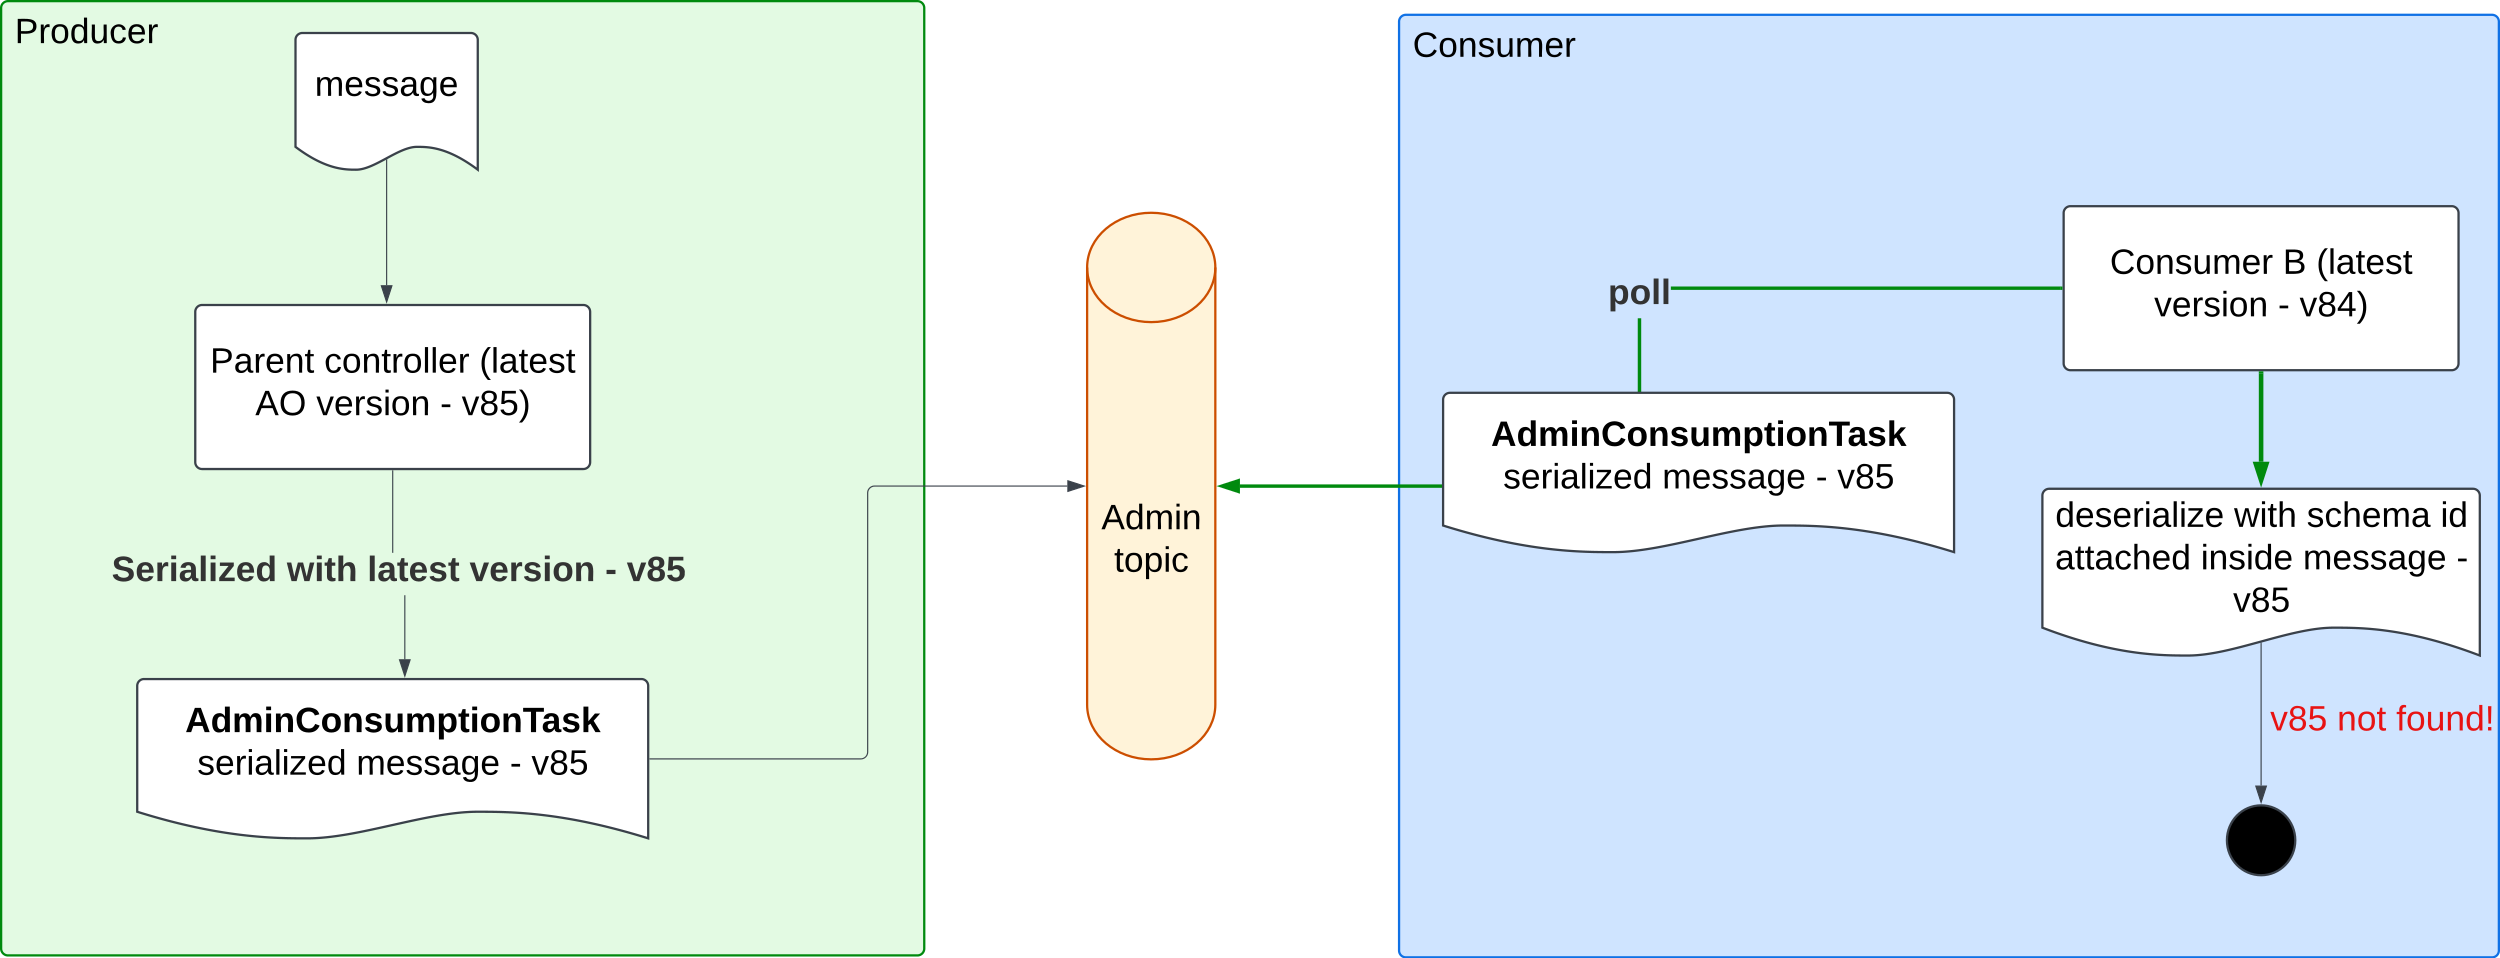 <svg xmlns="http://www.w3.org/2000/svg" xmlns:xlink="http://www.w3.org/1999/xlink" xmlns:lucid="lucid" width="2194.72" height="841.45"><g transform="translate(-2788.507 -88.246)" lucid:page-tab-id="0_0"><path d="M0-500h25000v4500H0z" fill="#fff"/><path d="M4016.73 107.25a6 6 0 0 1 6-6h953.5a6 6 0 0 1 6 6V922.7a6 6 0 0 1-6 6h-953.5a6 6 0 0 1-6-6z" stroke="#1071e5" stroke-width="2" fill="#cfe4ff"/><use xlink:href="#a" transform="matrix(1,0,0,1,4028.731,113.245) translate(0 24.889)"/><path d="M2789.5 95.25a6 6 0 0 1 6-6h798.4a6 6 0 0 1 6 6V921a6 6 0 0 1-6 6h-798.4a6 6 0 0 1-6-6z" stroke="#008a0e" stroke-width="2" fill="#e3fae3"/><use xlink:href="#b" transform="matrix(1,0,0,1,2801.507,101.246) translate(0 24.889)"/><path d="M3855.43 706.9c0 26.5-25.2 47.97-56.27 47.97-31.1 0-56.28-21.48-56.28-47.98V323.04c0-26.5 25.2-48 56.28-48 31.08 0 56.27 21.5 56.27 48z" stroke="#cc4e00" stroke-width="2" fill="#fff3d9"/><path d="M3855.43 323.05c0 26.5-25.2 47.98-56.27 47.98-31.1 0-56.28-21.48-56.28-47.98" stroke="#cc4e00" stroke-width="2" fill="none"/><use xlink:href="#c" transform="matrix(1,0,0,1,3747.878,376.027) translate(7.512 176.826)"/><use xlink:href="#d" transform="matrix(1,0,0,1,3747.878,376.027) translate(18.704 214.16)"/><path d="M4600.16 275.25a6 6 0 0 1 6-6h334.67a6 6 0 0 1 6 6v132a6 6 0 0 1-6 6h-334.67a6 6 0 0 1-6-6z" stroke="#3a414a" stroke-width="2" fill="#fff"/><use xlink:href="#e" transform="matrix(1,0,0,1,4612.159,281.253) translate(28.63 47.389)"/><use xlink:href="#f" transform="matrix(1,0,0,1,4612.159,281.253) translate(180.469 47.389)"/><use xlink:href="#g" transform="matrix(1,0,0,1,4612.159,281.253) translate(209.852 47.389)"/><use xlink:href="#h" transform="matrix(1,0,0,1,4612.159,281.253) translate(67.475 84.722)"/><use xlink:href="#i" transform="matrix(1,0,0,1,4612.159,281.253) translate(176.191 84.722)"/><use xlink:href="#j" transform="matrix(1,0,0,1,4612.159,281.253) translate(195.117 84.722)"/><path d="M4229.27 509.03l-.1 1.1-.26 1.15-.44 1.1-.6 1-.77.88-.9.76-1 .6-1.1.46-1.13.28-1.12.1h-344.8v-2.97h344.7l.75-.07.7-.16.65-.27.6-.37.54-.46.45-.54.37-.6.28-.66.16-.7.06-.76V367.65h2.95zm368.4-166.3h-342.3v-2.95h342.3z" stroke="#008a0e" stroke-width=".05" fill="#008a0e"/><path d="M4599.16 342.73h-1.54v-2.95h1.54z" fill="#008a0e"/><path stroke="#008a0e" stroke-width=".05" fill="#008a0e"/><path d="M3875.55 519.6l-14.26-4.63 14.25-4.64z" fill="#008a0e"/><path d="M3877.03 521.63l-20.52-6.66 20.53-6.67zm-10.97-6.66l8.02 2.6v-5.2z" stroke="#008a0e" stroke-width=".05" fill="#008a0e"/><use xlink:href="#k" transform="matrix(1,0,0,1,4200.228,330.302) translate(0 24.889)"/><path d="M4581.5 523.33a6 6 0 0 1 6-6h372a6 6 0 0 1 6 6v140.4c-64.14-24.45-104.07-24.45-128.26-24.45-38.4 0-89.48 24.45-127.88 24.45-23.8 0-64.12 0-127.87-24.45z" stroke="#3a414a" stroke-width="2" fill="#fff"/><use xlink:href="#l" transform="matrix(1,0,0,1,4586.492,522.328) translate(6.364 28.42)"/><use xlink:href="#m" transform="matrix(1,0,0,1,4586.492,522.328) translate(163.302 28.42)"/><use xlink:href="#n" transform="matrix(1,0,0,1,4586.492,522.328) translate(227.08 28.42)"/><use xlink:href="#o" transform="matrix(1,0,0,1,4586.492,522.328) translate(344.525 28.42)"/><use xlink:href="#p" transform="matrix(1,0,0,1,4586.492,522.328) translate(6.191 65.753)"/><use xlink:href="#q" transform="matrix(1,0,0,1,4586.492,522.328) translate(134.093 65.753)"/><use xlink:href="#r" transform="matrix(1,0,0,1,4586.492,522.328) translate(223.796 65.753)"/><use xlink:href="#s" transform="matrix(1,0,0,1,4586.492,522.328) translate(358.525 65.753)"/><use xlink:href="#t" transform="matrix(1,0,0,1,4586.492,522.328) translate(162.438 103.087)"/><path d="M4803.5 825.93c0 16.94-13.44 30.67-30 30.67-16.58 0-30-13.73-30-30.67 0-16.93 13.42-30.66 30-30.66 16.56 0 30 13.73 30 30.66z" stroke="#3a414a" stroke-width="2"/><path d="M4773.5 416.25v77.34" stroke="#008a0e" stroke-width="4" fill="none"/><path d="M4775.47 416.3h-3.95v-2.05h3.95z" stroke="#008a0e" stroke-width=".05" fill="#008a0e"/><path d="M4773.5 509.86l-4.64-14.27h9.27z" stroke="#008a0e" stroke-width="4" fill="#008a0e"/><path d="M2908.97 690.37a6 6 0 0 1 6-6h436.58a6 6 0 0 1 6 6v133.85c-74.9-23.35-121.57-23.35-149.83-23.35-44.85 0-104.52 23.35-149.38 23.35-27.8 0-74.9 0-149.37-23.35z" stroke="#3a414a" stroke-width="2" fill="#fff"/><use xlink:href="#u" transform="matrix(1,0,0,1,2913.966,689.372) translate(37.111 41.608)"/><use xlink:href="#v" transform="matrix(1,0,0,1,2913.966,689.372) translate(47.784 78.941)"/><use xlink:href="#r" transform="matrix(1,0,0,1,2913.966,689.372) translate(187.438 78.941)"/><use xlink:href="#i" transform="matrix(1,0,0,1,2913.966,689.372) translate(322.167 78.941)"/><use xlink:href="#t" transform="matrix(1,0,0,1,2913.966,689.372) translate(341.093 78.941)"/><path d="M4773.5 652.82v125.06" stroke="#3a414a" fill="none"/><path d="M4773.97 652.84h-.95v-.4l.95-.24z" stroke="#3a414a" stroke-width=".05" fill="#3a414a"/><path d="M4773.5 792.65l-4.64-14.27h9.27z" stroke="#3a414a" fill="#3a414a"/><use xlink:href="#w" transform="matrix(1,0,0,1,4781.492,704.627) translate(0 24.889)"/><use xlink:href="#x" transform="matrix(1,0,0,1,4781.492,704.627) translate(58.765 24.889)"/><use xlink:href="#y" transform="matrix(1,0,0,1,4781.492,704.627) translate(110.617 24.889)"/><path d="M2959.93 362a6 6 0 0 1 6-6h334.66a6 6 0 0 1 6 6v132a6 6 0 0 1-6 6h-334.67a6 6 0 0 1-6-6z" stroke="#3a414a" stroke-width="2" fill="#fff"/><g><use xlink:href="#z" transform="matrix(1,0,0,1,2971.926,368) translate(1.062 47.389)"/><use xlink:href="#A" transform="matrix(1,0,0,1,2971.926,368) translate(101.222 47.389)"/><use xlink:href="#g" transform="matrix(1,0,0,1,2971.926,368) translate(237.42 47.389)"/><use xlink:href="#B" transform="matrix(1,0,0,1,2971.926,368) translate(40.685 84.722)"/><use xlink:href="#h" transform="matrix(1,0,0,1,2971.926,368) translate(94.265 84.722)"/><use xlink:href="#i" transform="matrix(1,0,0,1,2971.926,368) translate(202.981 84.722)"/><use xlink:href="#C" transform="matrix(1,0,0,1,2971.926,368) translate(221.907 84.722)"/></g><path d="M3047.93 123.22a6 6 0 0 1 6-6h148a6 6 0 0 1 6 6v114c-26.72-20.04-43.36-20.04-53.44-20.04-16 0-37.3 20.04-53.3 20.04-9.9 0-26.7 0-53.27-20.04z" stroke="#3a414a" stroke-width="2" fill="#fff"/><g><use xlink:href="#D" transform="matrix(1,0,0,1,3052.926,122.222) translate(11.957 50.201)"/></g><path d="M3127.93 228.6v110.02" stroke="#3a414a" fill="none"/><path d="M3128.4 228.62h-.95v-.28l.95-.47z" stroke="#3a414a" stroke-width=".05" fill="#3a414a"/><path d="M3127.93 353.38l-4.64-14.26h9.26z" stroke="#3a414a" fill="#3a414a"/><path d="M3144.36 667h-.95v-56.15h.96zm-10.63-93.48h-.95V501.5h.95z" stroke="#3a414a" stroke-width=".05" fill="#3a414a"/><path d="M3133.73 501.5h-.95v-.5h.95z" fill="#3a414a"/><path stroke="#3a414a" stroke-width=".05" fill="#3a414a"/><path d="M3143.9 681.75l-4.65-14.26h9.27z" fill="#3a414a"/><path d="M3143.9 683.3l-5.3-16.3h10.58zm-4-15.34l4 12.26 3.97-12.26z" stroke="#3a414a" stroke-width=".05" fill="#3a414a"/><g><use xlink:href="#E" transform="matrix(1,0,0,1,2886.573,573.519) translate(0 24.889)"/><use xlink:href="#F" transform="matrix(1,0,0,1,2886.573,573.519) translate(153.741 24.889)"/><use xlink:href="#G" transform="matrix(1,0,0,1,2886.573,573.519) translate(224.432 24.889)"/><use xlink:href="#H" transform="matrix(1,0,0,1,2886.573,573.519) translate(314.136 24.889)"/><use xlink:href="#I" transform="matrix(1,0,0,1,2886.573,573.519) translate(433.222 24.889)"/><use xlink:href="#J" transform="matrix(1,0,0,1,2886.573,573.519) translate(452.148 24.889)"/></g><path d="M3725.5 515.45h-169.27l-.88.06-.84.22-.8.33-.73.45-.66.56-.55.66-.46.74-.34.8-.2.85-.07.9v227.46l-.1 1-.23 1-.38.92-.55.87-.66.77-.78.66-.86.53-.94.4-1 .24-1 .08h-185.17v-.95h185.15l.88-.07.84-.2.8-.34.74-.45.66-.55.56-.66.46-.75.33-.8.2-.84.07-.88V520.95l.08-1 .23-.98.4-.94.53-.87.66-.77.77-.67.88-.53.93-.4 1-.23 1-.08h169.3z" stroke="#3a414a" stroke-width=".05" fill="#3a414a"/><path d="M3359.07 754.92h-.52v-.95h.5z" fill="#3a414a"/><path stroke="#3a414a" stroke-width=".05" fill="#3a414a"/><path d="M3740.26 514.97L3726 519.6v-9.27z" fill="#3a414a"/><path d="M3741.8 514.97l-16.28 5.3v-10.6zm-15.33 3.98l12.25-3.98-12.25-3.98z" stroke="#3a414a" stroke-width=".05" fill="#3a414a"/><path d="M4055.4 439.1a6 6 0 0 1 6-6h436.57a6 6 0 0 1 6 6v133.86c-74.9-23.36-121.56-23.36-149.82-23.36-44.86 0-104.52 23.36-149.38 23.36-27.82 0-74.92 0-149.38-23.36z" stroke="#3a414a" stroke-width="2" fill="#fff"/><g><use xlink:href="#u" transform="matrix(1,0,0,1,4060.388,438.104) translate(37.111 41.608)"/><use xlink:href="#v" transform="matrix(1,0,0,1,4060.388,438.104) translate(47.784 78.941)"/><use xlink:href="#r" transform="matrix(1,0,0,1,4060.388,438.104) translate(187.438 78.941)"/><use xlink:href="#i" transform="matrix(1,0,0,1,4060.388,438.104) translate(322.167 78.941)"/><use xlink:href="#t" transform="matrix(1,0,0,1,4060.388,438.104) translate(341.093 78.941)"/></g><defs><path d="M212-179c-10-28-35-45-73-45-59 0-87 40-87 99 0 60 29 101 89 101 43 0 62-24 78-52l27 14C228-24 195 4 139 4 59 4 22-46 18-125c-6-104 99-153 187-111 19 9 31 26 39 46" id="K"/><path d="M100-194c62-1 85 37 85 99 1 63-27 99-86 99S16-35 15-95c0-66 28-99 85-99zM99-20c44 1 53-31 53-75 0-43-8-75-51-75s-53 32-53 75 10 74 51 75" id="L"/><path d="M117-194c89-4 53 116 60 194h-32v-121c0-31-8-49-39-48C34-167 62-67 57 0H25l-1-190h30c1 10-1 24 2 32 11-22 29-35 61-36" id="M"/><path d="M135-143c-3-34-86-38-87 0 15 53 115 12 119 90S17 21 10-45l28-5c4 36 97 45 98 0-10-56-113-15-118-90-4-57 82-63 122-42 12 7 21 19 24 35" id="N"/><path d="M84 4C-5 8 30-112 23-190h32v120c0 31 7 50 39 49 72-2 45-101 50-169h31l1 190h-30c-1-10 1-25-2-33-11 22-28 36-60 37" id="O"/><path d="M210-169c-67 3-38 105-44 169h-31v-121c0-29-5-50-35-48C34-165 62-65 56 0H25l-1-190h30c1 10-1 24 2 32 10-44 99-50 107 0 11-21 27-35 58-36 85-2 47 119 55 194h-31v-121c0-29-5-49-35-48" id="P"/><path d="M100-194c63 0 86 42 84 106H49c0 40 14 67 53 68 26 1 43-12 49-29l28 8c-11 28-37 45-77 45C44 4 14-33 15-96c1-61 26-98 85-98zm52 81c6-60-76-77-97-28-3 7-6 17-6 28h103" id="Q"/><path d="M114-163C36-179 61-72 57 0H25l-1-190h30c1 12-1 29 2 39 6-27 23-49 58-41v29" id="R"/><g id="a"><use transform="matrix(0.086,0,0,0.086,0,0)" xlink:href="#K"/><use transform="matrix(0.086,0,0,0.086,22.383,0)" xlink:href="#L"/><use transform="matrix(0.086,0,0,0.086,39.667,0)" xlink:href="#M"/><use transform="matrix(0.086,0,0,0.086,56.951,0)" xlink:href="#N"/><use transform="matrix(0.086,0,0,0.086,72.506,0)" xlink:href="#O"/><use transform="matrix(0.086,0,0,0.086,89.79,0)" xlink:href="#P"/><use transform="matrix(0.086,0,0,0.086,115.63,0)" xlink:href="#Q"/><use transform="matrix(0.086,0,0,0.086,132.914,0)" xlink:href="#R"/></g><path d="M30-248c87 1 191-15 191 75 0 78-77 80-158 76V0H30v-248zm33 125c57 0 124 11 124-50 0-59-68-47-124-48v98" id="S"/><path d="M85-194c31 0 48 13 60 33l-1-100h32l1 261h-30c-2-10 0-23-3-31C134-8 116 4 85 4 32 4 16-35 15-94c0-66 23-100 70-100zm9 24c-40 0-46 34-46 75 0 40 6 74 45 74 42 0 51-32 51-76 0-42-9-74-50-73" id="T"/><path d="M96-169c-40 0-48 33-48 73s9 75 48 75c24 0 41-14 43-38l32 2c-6 37-31 61-74 61-59 0-76-41-82-99-10-93 101-131 147-64 4 7 5 14 7 22l-32 3c-4-21-16-35-41-35" id="U"/><g id="b"><use transform="matrix(0.086,0,0,0.086,0,0)" xlink:href="#S"/><use transform="matrix(0.086,0,0,0.086,20.741,0)" xlink:href="#R"/><use transform="matrix(0.086,0,0,0.086,31.025,0)" xlink:href="#L"/><use transform="matrix(0.086,0,0,0.086,48.309,0)" xlink:href="#T"/><use transform="matrix(0.086,0,0,0.086,65.593,0)" xlink:href="#O"/><use transform="matrix(0.086,0,0,0.086,82.877,0)" xlink:href="#U"/><use transform="matrix(0.086,0,0,0.086,98.432,0)" xlink:href="#Q"/><use transform="matrix(0.086,0,0,0.086,115.716,0)" xlink:href="#R"/></g><path d="M205 0l-28-72H64L36 0H1l101-248h38L239 0h-34zm-38-99l-47-123c-12 45-31 82-46 123h93" id="V"/><path d="M24-231v-30h32v30H24zM24 0v-190h32V0H24" id="W"/><g id="c"><use transform="matrix(0.086,0,0,0.086,0,0)" xlink:href="#V"/><use transform="matrix(0.086,0,0,0.086,20.741,0)" xlink:href="#T"/><use transform="matrix(0.086,0,0,0.086,38.025,0)" xlink:href="#P"/><use transform="matrix(0.086,0,0,0.086,63.864,0)" xlink:href="#W"/><use transform="matrix(0.086,0,0,0.086,70.691,0)" xlink:href="#M"/></g><path d="M59-47c-2 24 18 29 38 22v24C64 9 27 4 27-40v-127H5v-23h24l9-43h21v43h35v23H59v120" id="X"/><path d="M115-194c55 1 70 41 70 98S169 2 115 4C84 4 66-9 55-30l1 105H24l-1-265h31l2 30c10-21 28-34 59-34zm-8 174c40 0 45-34 45-75s-6-73-45-74c-42 0-51 32-51 76 0 43 10 73 51 73" id="Y"/><g id="d"><use transform="matrix(0.086,0,0,0.086,0,0)" xlink:href="#X"/><use transform="matrix(0.086,0,0,0.086,8.642,0)" xlink:href="#L"/><use transform="matrix(0.086,0,0,0.086,25.926,0)" xlink:href="#Y"/><use transform="matrix(0.086,0,0,0.086,43.21,0)" xlink:href="#W"/><use transform="matrix(0.086,0,0,0.086,50.037,0)" xlink:href="#U"/></g><g id="e"><use transform="matrix(0.086,0,0,0.086,0,0)" xlink:href="#K"/><use transform="matrix(0.086,0,0,0.086,22.383,0)" xlink:href="#L"/><use transform="matrix(0.086,0,0,0.086,39.667,0)" xlink:href="#M"/><use transform="matrix(0.086,0,0,0.086,56.951,0)" xlink:href="#N"/><use transform="matrix(0.086,0,0,0.086,72.506,0)" xlink:href="#O"/><use transform="matrix(0.086,0,0,0.086,89.79,0)" xlink:href="#P"/><use transform="matrix(0.086,0,0,0.086,115.63,0)" xlink:href="#Q"/><use transform="matrix(0.086,0,0,0.086,132.914,0)" xlink:href="#R"/></g><path d="M160-131c35 5 61 23 61 61C221 17 115-2 30 0v-248c76 3 177-17 177 60 0 33-19 50-47 57zm-97-11c50-1 110 9 110-42 0-47-63-36-110-37v79zm0 115c55-2 124 14 124-45 0-56-70-42-124-44v89" id="Z"/><use transform="matrix(0.086,0,0,0.086,0,0)" xlink:href="#Z" id="f"/><path d="M87 75C49 33 22-17 22-94c0-76 28-126 65-167h31c-38 41-64 92-64 168S80 34 118 75H87" id="aa"/><path d="M24 0v-261h32V0H24" id="ab"/><path d="M141-36C126-15 110 5 73 4 37 3 15-17 15-53c-1-64 63-63 125-63 3-35-9-54-41-54-24 1-41 7-42 31l-33-3c5-37 33-52 76-52 45 0 72 20 72 64v82c-1 20 7 32 28 27v20c-31 9-61-2-59-35zM48-53c0 20 12 33 32 33 41-3 63-29 60-74-43 2-92-5-92 41" id="ac"/><g id="g"><use transform="matrix(0.086,0,0,0.086,0,0)" xlink:href="#aa"/><use transform="matrix(0.086,0,0,0.086,10.284,0)" xlink:href="#ab"/><use transform="matrix(0.086,0,0,0.086,17.111,0)" xlink:href="#ac"/><use transform="matrix(0.086,0,0,0.086,34.395,0)" xlink:href="#X"/><use transform="matrix(0.086,0,0,0.086,43.037,0)" xlink:href="#Q"/><use transform="matrix(0.086,0,0,0.086,60.321,0)" xlink:href="#N"/><use transform="matrix(0.086,0,0,0.086,75.877,0)" xlink:href="#X"/></g><path d="M108 0H70L1-190h34L89-25l56-165h34" id="ad"/><g id="h"><use transform="matrix(0.086,0,0,0.086,0,0)" xlink:href="#ad"/><use transform="matrix(0.086,0,0,0.086,15.556,0)" xlink:href="#Q"/><use transform="matrix(0.086,0,0,0.086,32.84,0)" xlink:href="#R"/><use transform="matrix(0.086,0,0,0.086,43.123,0)" xlink:href="#N"/><use transform="matrix(0.086,0,0,0.086,58.679,0)" xlink:href="#W"/><use transform="matrix(0.086,0,0,0.086,65.506,0)" xlink:href="#L"/><use transform="matrix(0.086,0,0,0.086,82.79,0)" xlink:href="#M"/></g><path d="M16-82v-28h88v28H16" id="ae"/><use transform="matrix(0.086,0,0,0.086,0,0)" xlink:href="#ae" id="i"/><path d="M134-131c28 9 52 24 51 62-1 50-34 73-85 73S17-19 16-69c0-36 21-54 49-61-75-25-45-126 34-121 46 3 78 18 79 63 0 33-17 51-44 57zm-34-11c31 1 46-15 46-44 0-28-17-43-47-42-29 0-46 13-45 42 1 28 16 44 46 44zm1 122c35 0 51-18 51-52 0-30-18-46-53-46-33 0-51 17-51 47 0 34 19 51 53 51" id="af"/><path d="M155-56V0h-30v-56H8v-25l114-167h33v167h35v25h-35zm-30-156c-27 46-58 90-88 131h88v-131" id="ag"/><path d="M33-261c38 41 65 92 65 168S71 34 33 75H2C39 34 66-17 66-93S39-220 2-261h31" id="ah"/><g id="j"><use transform="matrix(0.086,0,0,0.086,0,0)" xlink:href="#ad"/><use transform="matrix(0.086,0,0,0.086,15.556,0)" xlink:href="#af"/><use transform="matrix(0.086,0,0,0.086,32.84,0)" xlink:href="#ag"/><use transform="matrix(0.086,0,0,0.086,50.123,0)" xlink:href="#ah"/></g><path fill="#333" d="M135-194c53 0 70 44 70 98 0 56-19 98-73 100-31 1-45-17-59-34 3 33 2 69 2 105H25l-1-265h48c2 10 0 23 3 31 11-24 29-35 60-35zM114-30c33 0 39-31 40-66 0-38-9-64-40-64-56 0-55 130 0 130" id="ai"/><path fill="#333" d="M110-194c64 0 96 36 96 99 0 64-35 99-97 99-61 0-95-36-95-99 0-62 34-99 96-99zm-1 164c35 0 45-28 45-65 0-40-10-65-43-65-34 0-45 26-45 65 0 36 10 65 43 65" id="aj"/><path fill="#333" d="M25 0v-261h50V0H25" id="ak"/><g id="k"><use transform="matrix(0.086,0,0,0.086,0,0)" xlink:href="#ai"/><use transform="matrix(0.086,0,0,0.086,18.926,0)" xlink:href="#aj"/><use transform="matrix(0.086,0,0,0.086,37.852,0)" xlink:href="#ak"/><use transform="matrix(0.086,0,0,0.086,46.494,0)" xlink:href="#ak"/></g><path d="M9 0v-24l116-142H16v-24h144v24L44-24h123V0H9" id="al"/><g id="l"><use transform="matrix(0.086,0,0,0.086,0,0)" xlink:href="#T"/><use transform="matrix(0.086,0,0,0.086,17.284,0)" xlink:href="#Q"/><use transform="matrix(0.086,0,0,0.086,34.568,0)" xlink:href="#N"/><use transform="matrix(0.086,0,0,0.086,50.123,0)" xlink:href="#Q"/><use transform="matrix(0.086,0,0,0.086,67.407,0)" xlink:href="#R"/><use transform="matrix(0.086,0,0,0.086,77.691,0)" xlink:href="#W"/><use transform="matrix(0.086,0,0,0.086,84.519,0)" xlink:href="#ac"/><use transform="matrix(0.086,0,0,0.086,101.802,0)" xlink:href="#ab"/><use transform="matrix(0.086,0,0,0.086,108.63,0)" xlink:href="#W"/><use transform="matrix(0.086,0,0,0.086,115.457,0)" xlink:href="#al"/><use transform="matrix(0.086,0,0,0.086,131.012,0)" xlink:href="#Q"/></g><path d="M206 0h-36l-40-164L89 0H53L-1-190h32L70-26l43-164h34l41 164 42-164h31" id="am"/><path d="M106-169C34-169 62-67 57 0H25v-261h32l-1 103c12-21 28-36 61-36 89 0 53 116 60 194h-32v-121c2-32-8-49-39-48" id="an"/><g id="m"><use transform="matrix(0.086,0,0,0.086,0,0)" xlink:href="#am"/><use transform="matrix(0.086,0,0,0.086,22.383,0)" xlink:href="#W"/><use transform="matrix(0.086,0,0,0.086,29.21,0)" xlink:href="#X"/><use transform="matrix(0.086,0,0,0.086,37.852,0)" xlink:href="#an"/></g><g id="n"><use transform="matrix(0.086,0,0,0.086,0,0)" xlink:href="#N"/><use transform="matrix(0.086,0,0,0.086,15.556,0)" xlink:href="#U"/><use transform="matrix(0.086,0,0,0.086,31.111,0)" xlink:href="#an"/><use transform="matrix(0.086,0,0,0.086,48.395,0)" xlink:href="#Q"/><use transform="matrix(0.086,0,0,0.086,65.679,0)" xlink:href="#P"/><use transform="matrix(0.086,0,0,0.086,91.519,0)" xlink:href="#ac"/></g><g id="o"><use transform="matrix(0.086,0,0,0.086,0,0)" xlink:href="#W"/><use transform="matrix(0.086,0,0,0.086,6.827,0)" xlink:href="#T"/></g><g id="p"><use transform="matrix(0.086,0,0,0.086,0,0)" xlink:href="#ac"/><use transform="matrix(0.086,0,0,0.086,17.284,0)" xlink:href="#X"/><use transform="matrix(0.086,0,0,0.086,25.926,0)" xlink:href="#X"/><use transform="matrix(0.086,0,0,0.086,34.568,0)" xlink:href="#ac"/><use transform="matrix(0.086,0,0,0.086,51.852,0)" xlink:href="#U"/><use transform="matrix(0.086,0,0,0.086,67.407,0)" xlink:href="#an"/><use transform="matrix(0.086,0,0,0.086,84.691,0)" xlink:href="#Q"/><use transform="matrix(0.086,0,0,0.086,101.975,0)" xlink:href="#T"/></g><g id="q"><use transform="matrix(0.086,0,0,0.086,0,0)" xlink:href="#W"/><use transform="matrix(0.086,0,0,0.086,6.827,0)" xlink:href="#M"/><use transform="matrix(0.086,0,0,0.086,24.111,0)" xlink:href="#N"/><use transform="matrix(0.086,0,0,0.086,39.667,0)" xlink:href="#W"/><use transform="matrix(0.086,0,0,0.086,46.494,0)" xlink:href="#T"/><use transform="matrix(0.086,0,0,0.086,63.778,0)" xlink:href="#Q"/></g><path d="M177-190C167-65 218 103 67 71c-23-6-38-20-44-43l32-5c15 47 100 32 89-28v-30C133-14 115 1 83 1 29 1 15-40 15-95c0-56 16-97 71-98 29-1 48 16 59 35 1-10 0-23 2-32h30zM94-22c36 0 50-32 50-73 0-42-14-75-50-75-39 0-46 34-46 75s6 73 46 73" id="ao"/><g id="r"><use transform="matrix(0.086,0,0,0.086,0,0)" xlink:href="#P"/><use transform="matrix(0.086,0,0,0.086,25.84,0)" xlink:href="#Q"/><use transform="matrix(0.086,0,0,0.086,43.123,0)" xlink:href="#N"/><use transform="matrix(0.086,0,0,0.086,58.679,0)" xlink:href="#N"/><use transform="matrix(0.086,0,0,0.086,74.235,0)" xlink:href="#ac"/><use transform="matrix(0.086,0,0,0.086,91.519,0)" xlink:href="#ao"/><use transform="matrix(0.086,0,0,0.086,108.802,0)" xlink:href="#Q"/></g><use transform="matrix(0.086,0,0,0.086,0,0)" xlink:href="#ae" id="s"/><path d="M54-142c48-35 137-8 131 61C196 18 31 33 14-55l32-4c7 23 22 37 52 37 35-1 51-22 54-58 4-55-73-65-99-34H22l8-134h141v27H59" id="ap"/><g id="t"><use transform="matrix(0.086,0,0,0.086,0,0)" xlink:href="#ad"/><use transform="matrix(0.086,0,0,0.086,15.556,0)" xlink:href="#af"/><use transform="matrix(0.086,0,0,0.086,32.84,0)" xlink:href="#ap"/></g><path d="M199 0l-22-63H83L61 0H9l90-248h61L250 0h-51zm-33-102l-36-108c-10 38-24 72-36 108h72" id="aq"/><path d="M88-194c31-1 46 15 58 34l-1-101h50l1 261h-48c-2-10 0-23-3-31C134-8 116 4 84 4 32 4 16-41 15-95c0-56 19-97 73-99zm17 164c33 0 40-30 41-66 1-37-9-64-41-64s-38 30-39 65c0 43 13 65 39 65" id="ar"/><path d="M220-157c-53 9-28 100-34 157h-49v-107c1-27-5-49-29-50C55-147 81-57 75 0H25l-1-190h47c2 12-1 28 3 38 10-53 101-56 108 0 13-22 24-43 59-42 82 1 51 116 57 194h-49v-107c-1-25-5-48-29-50" id="as"/><path d="M25-224v-37h50v37H25zM25 0v-190h50V0H25" id="at"/><path d="M135-194c87-1 58 113 63 194h-50c-7-57 23-157-34-157-59 0-34 97-39 157H25l-1-190h47c2 12-1 28 3 38 12-26 28-41 61-42" id="au"/><path d="M67-125c0 53 21 87 73 88 37 1 54-22 65-47l45 17C233-25 199 4 140 4 58 4 20-42 15-125 8-235 124-281 211-232c18 10 29 29 36 50l-46 12c-8-25-30-41-62-41-52 0-71 34-72 86" id="av"/><path d="M110-194c64 0 96 36 96 99 0 64-35 99-97 99-61 0-95-36-95-99 0-62 34-99 96-99zm-1 164c35 0 45-28 45-65 0-40-10-65-43-65-34 0-45 26-45 65 0 36 10 65 43 65" id="aw"/><path d="M137-138c1-29-70-34-71-4 15 46 118 7 119 86 1 83-164 76-172 9l43-7c4 19 20 25 44 25 33 8 57-30 24-41C81-84 22-81 20-136c-2-80 154-74 161-7" id="ax"/><path d="M85 4C-2 5 27-109 22-190h50c7 57-23 150 33 157 60-5 35-97 40-157h50l1 190h-47c-2-12 1-28-3-38-12 25-28 42-61 42" id="ay"/><path d="M135-194c53 0 70 44 70 98 0 56-19 98-73 100-31 1-45-17-59-34 3 33 2 69 2 105H25l-1-265h48c2 10 0 23 3 31 11-24 29-35 60-35zM114-30c33 0 39-31 40-66 0-38-9-64-40-64-56 0-55 130 0 130" id="az"/><path d="M115-3C79 11 28 4 28-45v-112H4v-33h27l15-45h31v45h36v33H77v99c-1 23 16 31 38 25v30" id="aA"/><path d="M136-208V0H84v-208H4v-40h212v40h-80" id="aB"/><path d="M133-34C117-15 103 5 69 4 32 3 11-16 11-54c-1-60 55-63 116-61 1-26-3-47-28-47-18 1-26 9-28 27l-52-2c7-38 36-58 82-57s74 22 75 68l1 82c-1 14 12 18 25 15v27c-30 8-71 5-69-32zm-48 3c29 0 43-24 42-57-32 0-66-3-65 30 0 17 8 27 23 27" id="aC"/><path d="M147 0L96-86 75-71V0H25v-261h50v150l67-79h53l-66 74L201 0h-54" id="aD"/><g id="u"><use transform="matrix(0.086,0,0,0.086,0,0)" xlink:href="#aq"/><use transform="matrix(0.086,0,0,0.086,22.383,0)" xlink:href="#ar"/><use transform="matrix(0.086,0,0,0.086,41.309,0)" xlink:href="#as"/><use transform="matrix(0.086,0,0,0.086,68.963,0)" xlink:href="#at"/><use transform="matrix(0.086,0,0,0.086,77.605,0)" xlink:href="#au"/><use transform="matrix(0.086,0,0,0.086,96.531,0)" xlink:href="#av"/><use transform="matrix(0.086,0,0,0.086,118.914,0)" xlink:href="#aw"/><use transform="matrix(0.086,0,0,0.086,137.84,0)" xlink:href="#au"/><use transform="matrix(0.086,0,0,0.086,156.765,0)" xlink:href="#ax"/><use transform="matrix(0.086,0,0,0.086,174.049,0)" xlink:href="#ay"/><use transform="matrix(0.086,0,0,0.086,192.975,0)" xlink:href="#as"/><use transform="matrix(0.086,0,0,0.086,220.63,0)" xlink:href="#az"/><use transform="matrix(0.086,0,0,0.086,239.556,0)" xlink:href="#aA"/><use transform="matrix(0.086,0,0,0.086,249.84,0)" xlink:href="#at"/><use transform="matrix(0.086,0,0,0.086,258.481,0)" xlink:href="#aw"/><use transform="matrix(0.086,0,0,0.086,277.407,0)" xlink:href="#au"/><use transform="matrix(0.086,0,0,0.086,296.333,0)" xlink:href="#aB"/><use transform="matrix(0.086,0,0,0.086,312.926,0)" xlink:href="#aC"/><use transform="matrix(0.086,0,0,0.086,330.21,0)" xlink:href="#ax"/><use transform="matrix(0.086,0,0,0.086,347.494,0)" xlink:href="#aD"/></g><g id="v"><use transform="matrix(0.086,0,0,0.086,0,0)" xlink:href="#N"/><use transform="matrix(0.086,0,0,0.086,15.556,0)" xlink:href="#Q"/><use transform="matrix(0.086,0,0,0.086,32.84,0)" xlink:href="#R"/><use transform="matrix(0.086,0,0,0.086,43.123,0)" xlink:href="#W"/><use transform="matrix(0.086,0,0,0.086,49.951,0)" xlink:href="#ac"/><use transform="matrix(0.086,0,0,0.086,67.235,0)" xlink:href="#ab"/><use transform="matrix(0.086,0,0,0.086,74.062,0)" xlink:href="#W"/><use transform="matrix(0.086,0,0,0.086,80.889,0)" xlink:href="#al"/><use transform="matrix(0.086,0,0,0.086,96.444,0)" xlink:href="#Q"/><use transform="matrix(0.086,0,0,0.086,113.728,0)" xlink:href="#T"/></g><path fill="#e81313" d="M108 0H70L1-190h34L89-25l56-165h34" id="aE"/><path fill="#e81313" d="M134-131c28 9 52 24 51 62-1 50-34 73-85 73S17-19 16-69c0-36 21-54 49-61-75-25-45-126 34-121 46 3 78 18 79 63 0 33-17 51-44 57zm-34-11c31 1 46-15 46-44 0-28-17-43-47-42-29 0-46 13-45 42 1 28 16 44 46 44zm1 122c35 0 51-18 51-52 0-30-18-46-53-46-33 0-51 17-51 47 0 34 19 51 53 51" id="aF"/><path fill="#e81313" d="M54-142c48-35 137-8 131 61C196 18 31 33 14-55l32-4c7 23 22 37 52 37 35-1 51-22 54-58 4-55-73-65-99-34H22l8-134h141v27H59" id="aG"/><g id="w"><use transform="matrix(0.086,0,0,0.086,0,0)" xlink:href="#aE"/><use transform="matrix(0.086,0,0,0.086,15.556,0)" xlink:href="#aF"/><use transform="matrix(0.086,0,0,0.086,32.84,0)" xlink:href="#aG"/></g><path fill="#e81313" d="M117-194c89-4 53 116 60 194h-32v-121c0-31-8-49-39-48C34-167 62-67 57 0H25l-1-190h30c1 10-1 24 2 32 11-22 29-35 61-36" id="aH"/><path fill="#e81313" d="M100-194c62-1 85 37 85 99 1 63-27 99-86 99S16-35 15-95c0-66 28-99 85-99zM99-20c44 1 53-31 53-75 0-43-8-75-51-75s-53 32-53 75 10 74 51 75" id="aI"/><path fill="#e81313" d="M59-47c-2 24 18 29 38 22v24C64 9 27 4 27-40v-127H5v-23h24l9-43h21v43h35v23H59v120" id="aJ"/><g id="x"><use transform="matrix(0.086,0,0,0.086,0,0)" xlink:href="#aH"/><use transform="matrix(0.086,0,0,0.086,17.284,0)" xlink:href="#aI"/><use transform="matrix(0.086,0,0,0.086,34.568,0)" xlink:href="#aJ"/></g><path fill="#e81313" d="M101-234c-31-9-42 10-38 44h38v23H63V0H32v-167H5v-23h27c-7-52 17-82 69-68v24" id="aK"/><path fill="#e81313" d="M84 4C-5 8 30-112 23-190h32v120c0 31 7 50 39 49 72-2 45-101 50-169h31l1 190h-30c-1-10 1-25-2-33-11 22-28 36-60 37" id="aL"/><path fill="#e81313" d="M85-194c31 0 48 13 60 33l-1-100h32l1 261h-30c-2-10 0-23-3-31C134-8 116 4 85 4 32 4 16-35 15-94c0-66 23-100 70-100zm9 24c-40 0-46 34-46 75 0 40 6 74 45 74 42 0 51-32 51-76 0-42-9-74-50-73" id="aM"/><path fill="#e81313" d="M63-70H37l-4-178h34zM33 0v-35h34V0H33" id="aN"/><g id="y"><use transform="matrix(0.086,0,0,0.086,0,0)" xlink:href="#aK"/><use transform="matrix(0.086,0,0,0.086,8.642,0)" xlink:href="#aI"/><use transform="matrix(0.086,0,0,0.086,25.926,0)" xlink:href="#aL"/><use transform="matrix(0.086,0,0,0.086,43.21,0)" xlink:href="#aH"/><use transform="matrix(0.086,0,0,0.086,60.494,0)" xlink:href="#aM"/><use transform="matrix(0.086,0,0,0.086,77.778,0)" xlink:href="#aN"/></g><g id="z"><use transform="matrix(0.086,0,0,0.086,0,0)" xlink:href="#S"/><use transform="matrix(0.086,0,0,0.086,20.741,0)" xlink:href="#ac"/><use transform="matrix(0.086,0,0,0.086,38.025,0)" xlink:href="#R"/><use transform="matrix(0.086,0,0,0.086,48.309,0)" xlink:href="#Q"/><use transform="matrix(0.086,0,0,0.086,65.593,0)" xlink:href="#M"/><use transform="matrix(0.086,0,0,0.086,82.877,0)" xlink:href="#X"/></g><g id="A"><use transform="matrix(0.086,0,0,0.086,0,0)" xlink:href="#U"/><use transform="matrix(0.086,0,0,0.086,15.556,0)" xlink:href="#L"/><use transform="matrix(0.086,0,0,0.086,32.84,0)" xlink:href="#M"/><use transform="matrix(0.086,0,0,0.086,50.123,0)" xlink:href="#X"/><use transform="matrix(0.086,0,0,0.086,58.765,0)" xlink:href="#R"/><use transform="matrix(0.086,0,0,0.086,69.049,0)" xlink:href="#L"/><use transform="matrix(0.086,0,0,0.086,86.333,0)" xlink:href="#ab"/><use transform="matrix(0.086,0,0,0.086,93.16,0)" xlink:href="#ab"/><use transform="matrix(0.086,0,0,0.086,99.988,0)" xlink:href="#Q"/><use transform="matrix(0.086,0,0,0.086,117.272,0)" xlink:href="#R"/></g><path d="M140-251c81 0 123 46 123 126C263-46 219 4 140 4 59 4 17-45 17-125s42-126 123-126zm0 227c63 0 89-41 89-101s-29-99-89-99c-61 0-89 39-89 99S79-25 140-24" id="aO"/><g id="B"><use transform="matrix(0.086,0,0,0.086,0,0)" xlink:href="#V"/><use transform="matrix(0.086,0,0,0.086,20.741,0)" xlink:href="#aO"/></g><g id="C"><use transform="matrix(0.086,0,0,0.086,0,0)" xlink:href="#ad"/><use transform="matrix(0.086,0,0,0.086,15.556,0)" xlink:href="#af"/><use transform="matrix(0.086,0,0,0.086,32.84,0)" xlink:href="#ap"/><use transform="matrix(0.086,0,0,0.086,50.123,0)" xlink:href="#ah"/></g><g id="D"><use transform="matrix(0.086,0,0,0.086,0,0)" xlink:href="#P"/><use transform="matrix(0.086,0,0,0.086,25.84,0)" xlink:href="#Q"/><use transform="matrix(0.086,0,0,0.086,43.123,0)" xlink:href="#N"/><use transform="matrix(0.086,0,0,0.086,58.679,0)" xlink:href="#N"/><use transform="matrix(0.086,0,0,0.086,74.235,0)" xlink:href="#ac"/><use transform="matrix(0.086,0,0,0.086,91.519,0)" xlink:href="#ao"/><use transform="matrix(0.086,0,0,0.086,108.802,0)" xlink:href="#Q"/></g><path fill="#333" d="M169-182c-1-43-94-46-97-3 18 66 151 10 154 114 3 95-165 93-204 36-6-8-10-19-12-30l50-8c3 46 112 56 116 5-17-69-150-10-154-114-4-87 153-88 188-35 5 8 8 18 10 28" id="aP"/><path fill="#333" d="M185-48c-13 30-37 53-82 52C43 2 14-33 14-96s30-98 90-98c62 0 83 45 84 108H66c0 31 8 55 39 56 18 0 30-7 34-22zm-45-69c5-46-57-63-70-21-2 6-4 13-4 21h74" id="aQ"/><path fill="#333" d="M135-150c-39-12-60 13-60 57V0H25l-1-190h47c2 13-1 29 3 40 6-28 27-53 61-41v41" id="aR"/><path fill="#333" d="M25-224v-37h50v37H25zM25 0v-190h50V0H25" id="aS"/><path fill="#333" d="M133-34C117-15 103 5 69 4 32 3 11-16 11-54c-1-60 55-63 116-61 1-26-3-47-28-47-18 1-26 9-28 27l-52-2c7-38 36-58 82-57s74 22 75 68l1 82c-1 14 12 18 25 15v27c-30 8-71 5-69-32zm-48 3c29 0 43-24 42-57-32 0-66-3-65 30 0 17 8 27 23 27" id="aT"/><path fill="#333" d="M12 0v-35l95-120H19v-35h142v35L67-36h103V0H12" id="aU"/><path fill="#333" d="M88-194c31-1 46 15 58 34l-1-101h50l1 261h-48c-2-10 0-23-3-31C134-8 116 4 84 4 32 4 16-41 15-95c0-56 19-97 73-99zm17 164c33 0 40-30 41-66 1-37-9-64-41-64s-38 30-39 65c0 43 13 65 39 65" id="aV"/><g id="E"><use transform="matrix(0.086,0,0,0.086,0,0)" xlink:href="#aP"/><use transform="matrix(0.086,0,0,0.086,20.741,0)" xlink:href="#aQ"/><use transform="matrix(0.086,0,0,0.086,38.025,0)" xlink:href="#aR"/><use transform="matrix(0.086,0,0,0.086,50.123,0)" xlink:href="#aS"/><use transform="matrix(0.086,0,0,0.086,58.765,0)" xlink:href="#aT"/><use transform="matrix(0.086,0,0,0.086,76.049,0)" xlink:href="#ak"/><use transform="matrix(0.086,0,0,0.086,84.691,0)" xlink:href="#aS"/><use transform="matrix(0.086,0,0,0.086,93.333,0)" xlink:href="#aU"/><use transform="matrix(0.086,0,0,0.086,108.889,0)" xlink:href="#aQ"/><use transform="matrix(0.086,0,0,0.086,126.173,0)" xlink:href="#aV"/></g><path fill="#333" d="M231 0h-52l-39-155L100 0H48L-1-190h46L77-45c9-52 24-97 36-145h53l37 145 32-145h46" id="aW"/><path fill="#333" d="M115-3C79 11 28 4 28-45v-112H4v-33h27l15-45h31v45h36v33H77v99c-1 23 16 31 38 25v30" id="aX"/><path fill="#333" d="M114-157C55-157 80-60 75 0H25v-261h50l-1 109c12-26 28-41 61-42 86-1 58 113 63 194h-50c-7-57 23-157-34-157" id="aY"/><g id="F"><use transform="matrix(0.086,0,0,0.086,0,0)" xlink:href="#aW"/><use transform="matrix(0.086,0,0,0.086,24.198,0)" xlink:href="#aS"/><use transform="matrix(0.086,0,0,0.086,32.84,0)" xlink:href="#aX"/><use transform="matrix(0.086,0,0,0.086,43.123,0)" xlink:href="#aY"/></g><path fill="#333" d="M137-138c1-29-70-34-71-4 15 46 118 7 119 86 1 83-164 76-172 9l43-7c4 19 20 25 44 25 33 8 57-30 24-41C81-84 22-81 20-136c-2-80 154-74 161-7" id="aZ"/><g id="G"><use transform="matrix(0.086,0,0,0.086,0,0)" xlink:href="#ak"/><use transform="matrix(0.086,0,0,0.086,8.642,0)" xlink:href="#aT"/><use transform="matrix(0.086,0,0,0.086,25.926,0)" xlink:href="#aX"/><use transform="matrix(0.086,0,0,0.086,36.21,0)" xlink:href="#aQ"/><use transform="matrix(0.086,0,0,0.086,53.494,0)" xlink:href="#aZ"/><use transform="matrix(0.086,0,0,0.086,70.778,0)" xlink:href="#aX"/></g><path fill="#333" d="M128 0H69L1-190h53L99-40l48-150h52" id="ba"/><path fill="#333" d="M135-194c87-1 58 113 63 194h-50c-7-57 23-157-34-157-59 0-34 97-39 157H25l-1-190h47c2 12-1 28 3 38 12-26 28-41 61-42" id="bb"/><g id="H"><use transform="matrix(0.086,0,0,0.086,0,0)" xlink:href="#ba"/><use transform="matrix(0.086,0,0,0.086,17.284,0)" xlink:href="#aQ"/><use transform="matrix(0.086,0,0,0.086,34.568,0)" xlink:href="#aR"/><use transform="matrix(0.086,0,0,0.086,46.667,0)" xlink:href="#aZ"/><use transform="matrix(0.086,0,0,0.086,63.951,0)" xlink:href="#aS"/><use transform="matrix(0.086,0,0,0.086,72.593,0)" xlink:href="#aj"/><use transform="matrix(0.086,0,0,0.086,91.519,0)" xlink:href="#bb"/></g><path fill="#333" d="M14-72v-43h91v43H14" id="bc"/><use transform="matrix(0.086,0,0,0.086,0,0)" xlink:href="#bc" id="I"/><path fill="#333" d="M138-131c27 9 52 24 51 61 0 53-36 74-89 74S11-19 11-69c0-35 22-54 51-61-78-25-46-121 38-121 51 0 83 19 83 66 0 30-18 49-45 54zm-38-16c24 0 32-13 32-36 1-23-11-34-32-34-22 0-33 12-32 34 0 22 9 36 32 36zm1 116c27 0 37-17 37-43 0-25-13-39-39-39-24 0-37 15-37 40 0 27 11 42 39 42" id="bd"/><path fill="#333" d="M139-81c0-46-55-55-73-27H18l9-140h149v37H72l-4 63c44-38 133-4 122 66C201 21 21 35 11-62l49-4c5 18 15 30 39 30 26 0 40-18 40-45" id="be"/><g id="J"><use transform="matrix(0.086,0,0,0.086,0,0)" xlink:href="#ba"/><use transform="matrix(0.086,0,0,0.086,17.284,0)" xlink:href="#bd"/><use transform="matrix(0.086,0,0,0.086,34.568,0)" xlink:href="#be"/></g></defs></g></svg>
